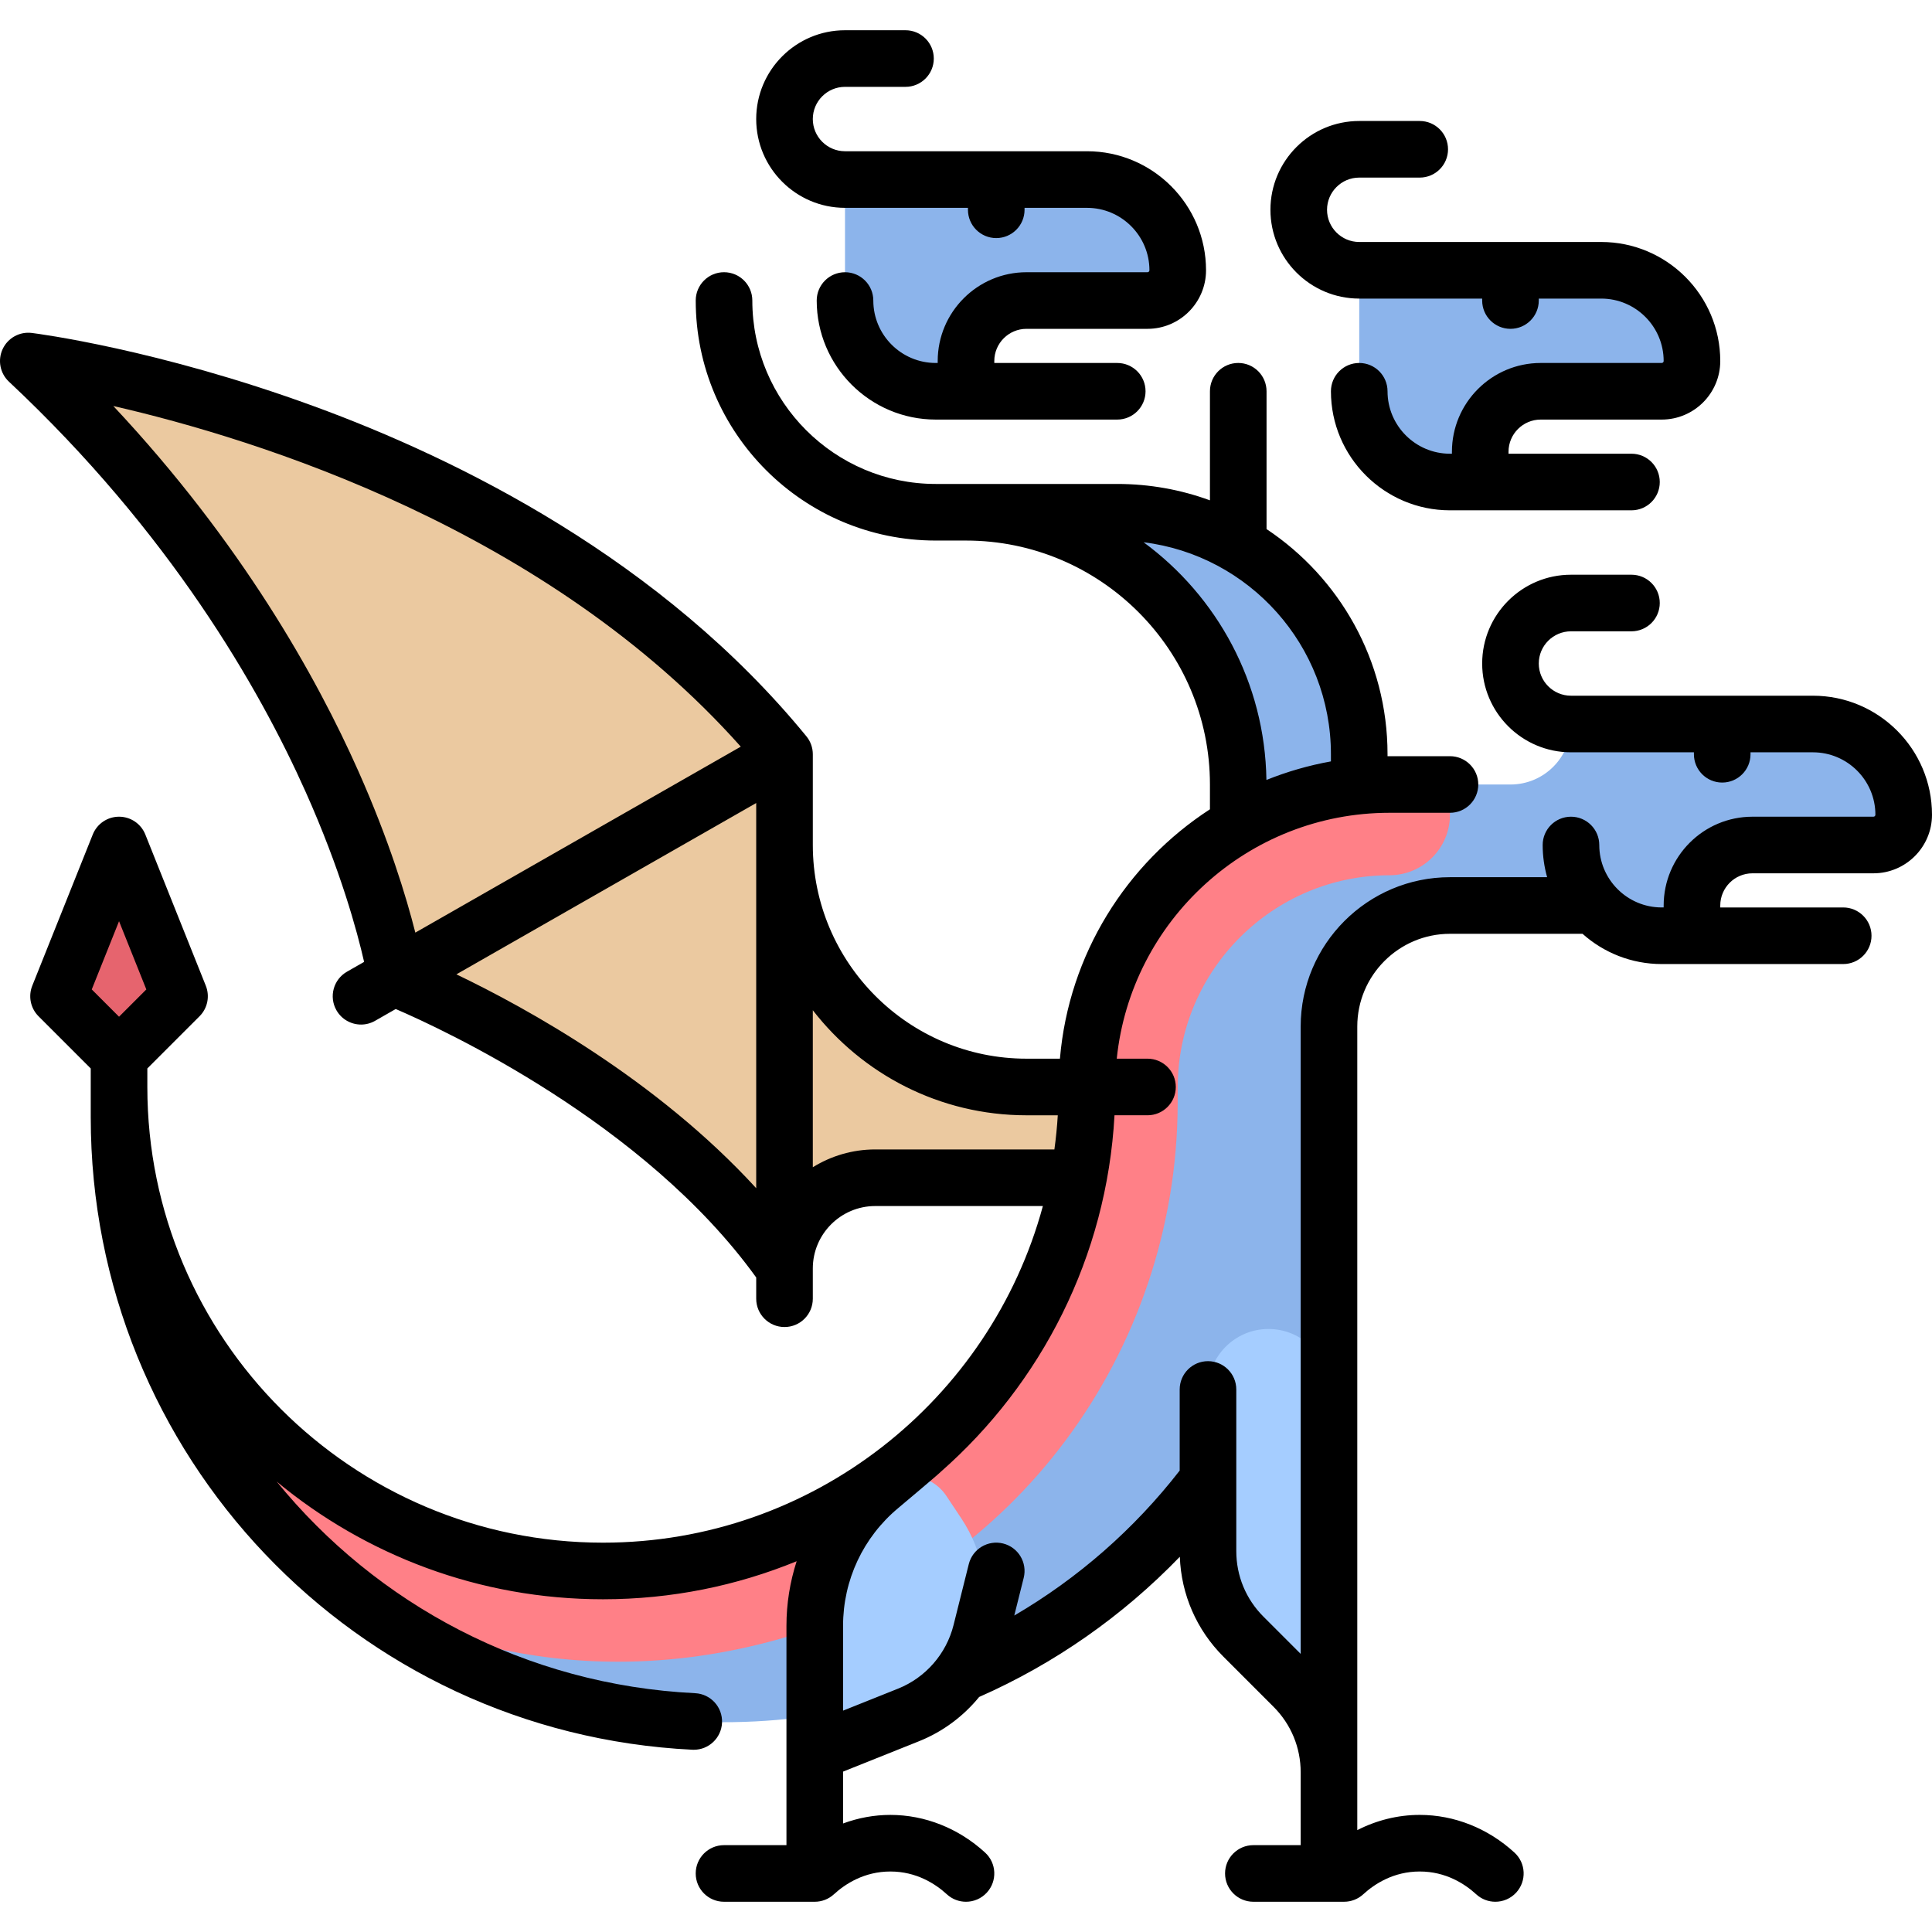 <?xml version="1.0" encoding="iso-8859-1"?>
<!-- Generator: Adobe Illustrator 19.0.0, SVG Export Plug-In . SVG Version: 6.00 Build 0)  -->
<svg version="1.1" id="Capa_1" xmlns="http://www.w3.org/2000/svg" xmlns:xlink="http://www.w3.org/1999/xlink" x="0px" y="0px"
	 viewBox="0 0 511.998 511.998" style="enable-background:new 0 0 511.998 511.998;" xml:space="preserve">
<path style="fill:#EBC9A0;" d="M272.032,288.064c-35.417,0-64.129-28.712-64.129-64.129v-24.048
	C135.757,111.709,7.499,95.677,7.499,95.677c84.837,79.493,97.53,163.662,97.53,163.662s68.137,26.721,102.873,76.822
	c0-13.282,10.767-24.048,24.048-24.048h72.145v-24.048L272.032,288.064L272.032,288.064z"/>
<path style="fill:#8CB4EB;" d="M480.488,191.87h-64.166l0,0c0,8.854-7.178,16.032-16.032,16.032h-32.065
	c-44.322,0-80.015,36.276-80.162,80.597c-0.235,70.634-57.568,127.822-128.257,127.822c-70.835,0-128.258-57.423-128.258-128.258
	v4.032c0,88.995,70.799,164.019,159.794,164.306c62.817,0.202,117.263-35.723,143.74-88.177h17.111v-104.21
	c0-13.282,10.767-24.048,24.048-24.048h46.322c4.401,4.886,10.713,8.016,17.807,8.016h8.016v-8.016
	c0-8.854,7.178-16.032,16.032-16.032h32.558c4.155,0,7.523-3.405,7.523-7.56v-0.493C504.499,202.621,493.749,191.87,480.488,191.87z
	"/>
<path style="fill:#FF8087;" d="M384.257,215.919c0-2.933-0.849-5.649-2.23-8.016h-13.802c-44.322,0-80.015,36.276-80.162,80.597
	c-0.235,70.634-57.568,127.822-128.257,127.822c-70.835,0-128.258-57.423-128.258-128.258v4.032
	c0,54.205,26.352,103.115,66.996,133.224c19.731,9.633,41.877,15.051,65.263,15.051c14.25,0,28.662-2.036,42.835-6.051
	c61.879-17.532,105.245-75.814,105.456-141.732l0.003-0.914l0.013-3.762c0.1-30.857,25.283-55.959,56.139-55.959
	C377.081,231.935,384.257,224.749,384.257,215.919z"/>
<g>
	<path style="fill:#8CB4EB;" d="M288.064,47.58h-64.129v32.065c0,13.282,10.767,24.048,24.048,24.048h8.016v-8.016
		c0-8.854,7.178-16.032,16.032-16.032h32.559c4.154,0,7.522-3.405,7.522-7.559c0-0.165,0-0.329,0-0.493
		C312.113,58.31,301.346,47.58,288.064,47.58z"/>
	<path style="fill:#8CB4EB;" d="M424.338,71.628h-64.129v32.065c0,13.282,10.767,24.048,24.048,24.048h8.016v-8.016
		c0-8.854,7.178-16.032,16.032-16.032h32.559c4.154,0,7.522-3.405,7.522-7.559c0-0.165,0-0.329,0-0.493
		C448.387,82.358,437.62,71.628,424.338,71.628z"/>
</g>
<polygon style="fill:#E6646E;" points="31.548,280.048 15.515,264.015 31.548,223.935 47.58,264.015 "/>
<path style="fill:#8CB4EB;" d="M296.08,135.757h-40.081c39.845,0,72.145,32.3,72.145,72.145v8.016l32.065-8.016v-8.016
	C360.209,164.469,331.497,135.757,296.08,135.757z"/>
<g>
	<path style="fill:#A5CDFF;" d="M233.25,393.883L233.25,393.883c-10.981,9.138-17.331,22.684-17.331,36.97v33.566l24.859-9.944
		c9.56-3.824,16.701-12.006,19.198-21.994l0,0c2.573-10.293,0.693-21.194-5.18-30.031l-3.989-6.002
		C246.882,390.542,238.7,389.347,233.25,393.883z"/>
	<path style="fill:#A5CDFF;" d="M320.128,411.056c0,8.504,3.378,16.66,9.391,22.673l13.282,13.282
		c6.013,6.013,9.391,14.169,9.391,22.673v10.767V368.225c0-8.854-7.178-16.032-16.032-16.032l0,0
		c-8.854,0-16.032,7.178-16.032,16.032L320.128,411.056L320.128,411.056z"/>
</g>
<path d="M360.209,79.128h32.581v0.516c0,4.142,3.358,7.5,7.5,7.5s7.5-3.358,7.5-7.5v-0.516h16.548
	c9.125,0,16.548,7.423,16.548,16.548c0,0.285-0.231,0.516-0.516,0.516h-32.064c-12.976,0-23.532,10.557-23.532,23.532v0.516h-0.517
	c-9.125,0-16.548-7.423-16.548-16.548c0-4.142-3.358-7.5-7.5-7.5s-7.5,3.358-7.5,7.5c0,17.396,14.152,31.548,31.548,31.548h48.097
	c4.142,0,7.5-3.358,7.5-7.5c0-4.142-3.358-7.5-7.5-7.5h-32.581v-0.516c0-4.705,3.828-8.532,8.532-8.532h32.064
	c8.556,0,15.516-6.96,15.516-15.516c0-17.396-14.152-31.548-31.548-31.548h-64.128c-4.705,0-8.532-3.828-8.532-8.532
	s3.828-8.532,8.532-8.532h16.032c4.142,0,7.5-3.358,7.5-7.5s-3.358-7.5-7.5-7.5h-16.032c-12.976,0-23.532,10.557-23.532,23.532
	S347.233,79.128,360.209,79.128z"/>
<path d="M480.451,184.37h-64.129c-4.705,0-8.532-3.828-8.532-8.532s3.828-8.532,8.532-8.532h16.032c4.142,0,7.5-3.358,7.5-7.5
	s-3.358-7.5-7.5-7.5h-16.032c-12.976,0-23.532,10.557-23.532,23.532s10.557,23.532,23.532,23.532h32.581v0.516
	c0,4.142,3.358,7.5,7.5,7.5s7.5-3.358,7.5-7.5v-0.516h16.548c9.125,0,16.548,7.423,16.548,16.548c0,0.285-0.231,0.516-0.516,0.516
	h-32.064c-12.976,0-23.532,10.557-23.532,23.532v0.516h-0.516c-9.125,0-16.548-7.423-16.548-16.548c0-4.142-3.358-7.5-7.5-7.5
	s-7.5,3.358-7.5,7.5c0,2.957,0.418,5.816,1.182,8.532h-25.747c-21.816,0-39.564,17.749-39.564,39.564v166.264l-9.87-9.87
	c-4.64-4.64-7.195-10.809-7.195-17.37v-42.832c0-4.142-3.358-7.5-7.5-7.5s-7.5,3.358-7.5,7.5v21.495
	c-12.051,15.516-26.973,28.568-43.836,38.417l2.499-9.997c1.005-4.019-1.438-8.09-5.457-9.095c-4.016-1.004-8.09,1.438-9.095,5.457
	l-4.04,16.158c-1.908,7.63-7.406,13.93-14.708,16.851l-14.573,5.829v-22.488c0-12.095,5.332-23.468,14.628-31.205
	c0,0,11.006-9.242,11.332-9.662c26.541-23.353,43.92-56.879,45.975-94.422h8.743c4.142,0,7.5-3.358,7.5-7.5s-3.358-7.5-7.5-7.5
	h-8.146c3.766-36.555,34.742-65.161,72.275-65.161h16.033c4.142,0,7.5-3.358,7.5-7.5s-3.358-7.5-7.5-7.5h-16.033
	c-0.173,0-0.344,0.006-0.516,0.007v-0.523c0-24.879-12.756-46.827-32.064-59.672v-36.522c0-4.142-3.358-7.5-7.5-7.5
	s-7.5,3.358-7.5,7.5v28.905c-7.665-2.807-15.939-4.34-24.564-4.34h-48.097c-26.805,0-48.613-21.808-48.613-48.613
	c0-4.142-3.358-7.5-7.5-7.5s-7.5,3.358-7.5,7.5c0,35.077,28.537,63.613,63.613,63.613h8.014c35.646,0,64.645,29,64.645,64.645v6.571
	c-22.126,14.355-37.399,38.408-39.756,66.09h-8.857c-31.225,0-56.629-25.404-56.629-56.629v-24.048c0-1.731-0.599-3.409-1.695-4.749
	c-38.342-46.863-92.121-73.431-130.484-87.466C41.816,92.522,9.773,88.402,8.43,88.235c-3.222-0.405-6.34,1.315-7.72,4.257
	s-0.709,6.437,1.662,8.658c42.693,40.004,66.308,81.164,78.6,108.647c9.284,20.757,13.687,37.052,15.52,45.116l-4.536,2.592
	c-3.596,2.055-4.846,6.636-2.791,10.233c1.384,2.422,3.915,3.78,6.519,3.78c1.262,0,2.541-0.319,3.714-0.99l5.472-3.127
	c12.342,5.309,65.962,30.073,95.532,71.148v5.628c0,4.142,3.358,7.5,7.5,7.5s7.5-3.358,7.5-7.5v-8.016
	c0-9.125,7.423-16.548,16.548-16.548h44.423c-13.908,51.335-60.894,89.21-116.569,89.21c-66.586,0-120.758-54.172-120.758-120.758
	v-4.91l13.835-13.835c2.122-2.122,2.774-5.303,1.66-8.089l-16.03-40.082c-1.139-2.847-3.896-4.714-6.963-4.714
	s-5.825,1.867-6.963,4.714L8.552,261.23c-1.114,2.786-0.461,5.967,1.66,8.089l13.835,13.835v12.926
	c0,89.587,70.033,163.213,159.436,167.616c0.126,0.006,0.251,0.009,0.375,0.009c3.972,0,7.287-3.12,7.484-7.131
	c0.204-4.137-2.985-7.656-7.122-7.86c-44.922-2.212-84.466-23.626-110.895-56.079c23.502,19.469,53.647,31.186,86.479,31.186
	c18.15,0,35.476-3.589,51.316-10.081c-1.763,5.461-2.703,11.221-2.703,17.112v58.13h-16.548c-4.142,0-7.5,3.358-7.5,7.5
	s3.358,7.5,7.5,7.5h24.048c1.876,0,3.684-0.703,5.067-1.971c3.01-2.758,8.05-6.045,14.973-6.045s11.964,3.288,14.974,6.045
	c1.439,1.319,3.255,1.971,5.065,1.971c2.029,0,4.052-0.819,5.531-2.433c2.799-3.054,2.592-7.798-0.462-10.596
	c-7.027-6.44-15.944-9.987-25.107-9.987c-4.291,0-8.526,0.785-12.54,2.273v-13.744l20.144-8.058
	c6.291-2.516,11.738-6.6,15.926-11.726c19.963-8.799,38.044-21.468,53.176-37.151c0.372,10.003,4.435,19.354,11.552,26.47
	l13.282,13.282c4.639,4.64,7.194,10.808,7.194,17.37v19.299h-12.54c-4.142,0-7.5,3.358-7.5,7.5s3.358,7.5,7.5,7.5H356.2
	c1.876,0,3.684-0.703,5.067-1.971c3.01-2.758,8.05-6.045,14.973-6.045s11.964,3.288,14.974,6.045
	c1.439,1.319,3.255,1.971,5.065,1.971c2.029,0,4.052-0.819,5.531-2.433c2.799-3.054,2.592-7.798-0.462-10.596
	c-7.027-6.44-15.944-9.987-25.107-9.987c-5.749,0-11.399,1.401-16.548,4.032V272.031c0-13.545,11.02-24.564,24.564-24.564h35.13
	c5.58,4.981,12.932,8.016,20.983,8.016h48.097c4.142,0,7.5-3.358,7.5-7.5s-3.358-7.5-7.5-7.5h-32.581v-0.516
	c0-4.705,3.828-8.532,8.532-8.532h32.064c8.556,0,15.516-6.96,15.516-15.516C511.999,198.523,497.847,184.37,480.451,184.37z
	 M303.064,143.704c27.94,3.454,49.645,27.324,49.645,56.183v1.891c-5.925,1.063-11.644,2.727-17.095,4.92
	C335.227,180.871,322.499,157.99,303.064,143.704z M94.931,204.27c-11.079-24.91-30.966-60.479-64.901-96.673
	c38.274,8.781,114.987,32.68,166.283,90.274l-86.245,49.282C107.672,237.684,103.123,222.691,94.931,204.27z M120.949,258.212
	l79.453-45.402v102.073C174.094,286.152,139.567,267.134,120.949,258.212z M231.951,304.612c-6.068,0-11.733,1.735-16.548,4.716
	V267.72c13.113,16.921,33.614,27.844,56.629,27.844h8.292c-0.188,3.048-0.488,6.065-0.899,9.048H231.951z M31.548,244.129
	l7.232,18.08l-7.232,7.232l-7.232-7.232L31.548,244.129z"/>
<path d="M223.935,55.08h32.581v0.516c0,4.142,3.358,7.5,7.5,7.5s7.5-3.358,7.5-7.5V55.08h16.548c9.125,0,16.548,7.423,16.548,16.548
	c0,0.285-0.231,0.516-0.516,0.516h-32.064c-12.976,0-23.532,10.557-23.532,23.532v0.516h-0.516c-9.125,0-16.548-7.423-16.548-16.548
	c0-4.142-3.358-7.5-7.5-7.5s-7.5,3.358-7.5,7.5c0,17.396,14.152,31.548,31.548,31.548h48.097c4.142,0,7.5-3.358,7.5-7.5
	s-3.358-7.5-7.5-7.5h-32.582v-0.516c0-4.705,3.828-8.532,8.532-8.532h32.064c8.556,0,15.516-6.96,15.516-15.516
	c0-17.396-14.152-31.548-31.548-31.548h-64.129c-4.705,0-8.532-3.828-8.532-8.532s3.828-8.532,8.532-8.532h16.032
	c4.142,0,7.5-3.358,7.5-7.5s-3.358-7.5-7.5-7.5h-16.032c-12.976,0-23.532,10.557-23.532,23.532S210.959,55.08,223.935,55.08z"/>
<g>
</g>
<g>
</g>
<g>
</g>
<g>
</g>
<g>
</g>
<g>
</g>
<g>
</g>
<g>
</g>
<g>
</g>
<g>
</g>
<g>
</g>
<g>
</g>
<g>
</g>
<g>
</g>
<g>
</g>
</svg>
